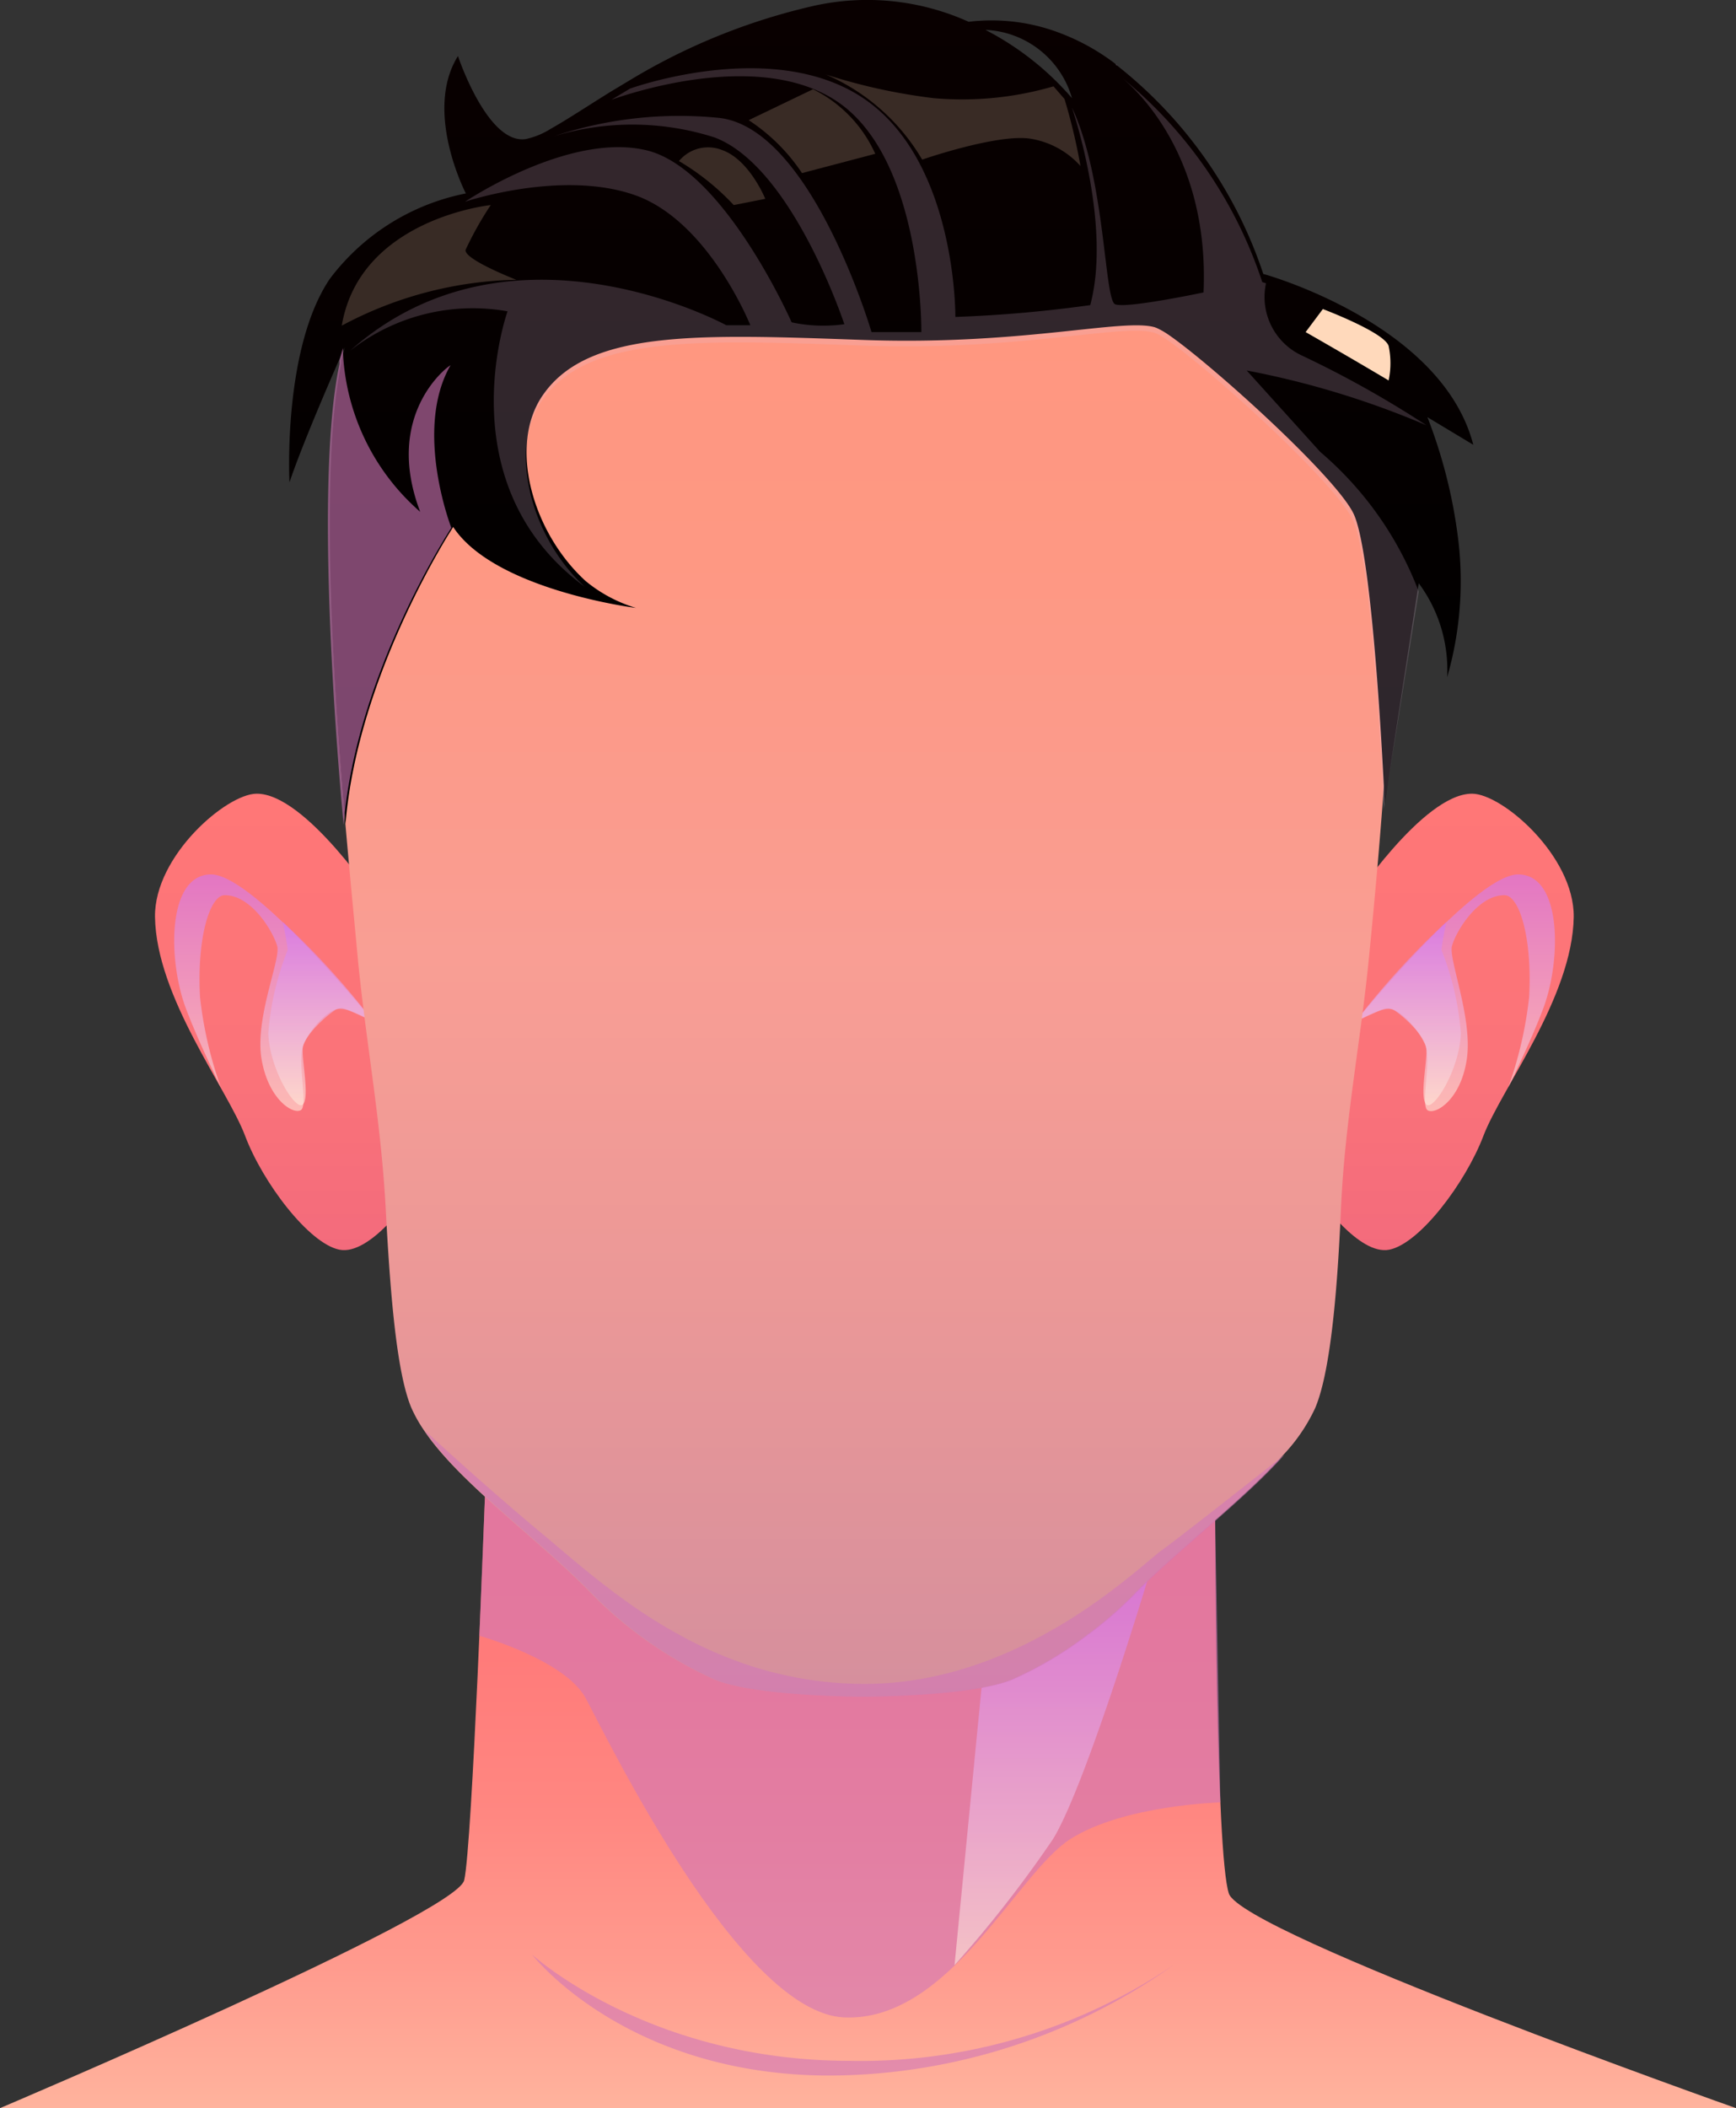 <svg viewBox="0 0 83.66 101.57" xmlns="http://www.w3.org/2000/svg" xmlns:xlink="http://www.w3.org/1999/xlink"><rect x="0" y="0" width="83.66" height="101.57" fill="#333333" stroke="none"/><linearGradient id="a" gradientUnits="userSpaceOnUse" x1="41.83" x2="41.83" y1="101.57" y2="72.11"><stop offset="0" stop-color="#ffb39d"/><stop offset=".23" stop-color="#ff9b8e"/><stop offset=".48" stop-color="#ff8781"/><stop offset=".74" stop-color="#ff7b7a"/><stop offset="1" stop-color="#f77"/></linearGradient><linearGradient id="b" gradientUnits="userSpaceOnUse" x1="50.66" x2="50.66" y1="94.68" y2="75.98"><stop offset="0" stop-color="#ffeadb"/><stop offset=".99" stop-color="#d177f4"/></linearGradient><linearGradient id="c" gradientUnits="userSpaceOnUse" x1="69.7" x2="69.7" y1="60.23" y2="38.24"><stop offset="0" stop-color="#f36b7c"/><stop offset=".42" stop-color="#fb7379"/><stop offset="1" stop-color="#f77"/></linearGradient><linearGradient id="d" x1="70.13" x2="70.13" xlink:href="#b" y1="53.54" y2="42.13"/><linearGradient id="e" x1="67.86" x2="67.86" xlink:href="#b" y1="53.25" y2="44.41"/><linearGradient id="f" gradientTransform="matrix(-1 0 0 1 -142.33 0)" x1="-155.94" x2="-155.94" xlink:href="#c" y1="60.23" y2="38.24"/><linearGradient id="g" gradientTransform="matrix(-1 0 0 1 -142.33 0)" x1="-155.5" x2="-155.5" xlink:href="#b" y1="53.54" y2="42.13"/><linearGradient id="h" gradientTransform="matrix(-1 0 0 1 -142.33 0)" x1="-157.77" x2="-157.77" xlink:href="#b" y1="53.25" y2="44.41"/><linearGradient id="i" gradientUnits="userSpaceOnUse" x1="41.54" x2="41.54" y1="81.76" y2="11.58"><stop offset="0" stop-color="#d58f9d"/><stop offset=".28" stop-color="#eb9897"/><stop offset=".51" stop-color="#f99e94"/><stop offset=".57" stop-color="#fa9c8f"/><stop offset=".78" stop-color="#fe9883"/><stop offset="1" stop-color="#ff967f"/></linearGradient><linearGradient id="j" gradientUnits="userSpaceOnUse" x1="42.41" x2="42.41" y1="39.74"><stop offset="0"/><stop offset="1" stop-color="#090000"/></linearGradient><linearGradient id="k" x1="53.76" x2="53.85" xlink:href="#b" y1="3.12" y2="3.12"/><path d="m23.37 72.11s-.61 16.82-1 18.48-22.37 10.98-22.37 10.98h83.66s-23.8-8.41-24.44-10.34-.66-18-.66-18z" fill="url(#a)"/><path d="m23.1 78.81s4.12 1.16 5.12 3 7.41 15.18 12.47 15.39 8.31-6.96 10.9-8.6 7.22-1.76 7.22-1.76l-.25-13.57-35.19-1.16z" fill="#d177b8" opacity=".6"/><path d="m47.3 81.33-1.3 13.35a57.66 57.66 0 0 0 4.75-6.08c1.59-2.6 4.59-12.6 4.59-12.6z" fill="url(#b)" opacity=".6"/><path d="m25.64 94.17s5.6 5.12 15.31 5.12a26.89 26.89 0 0 0 15.6-4.61 28.86 28.86 0 0 1 -16.55 5.32c-9.86 0-14.36-5.83-14.36-5.83z" fill="#d177b8" opacity=".6"/><path d="m65.07 43.56s3.5-5.33 5.87-5.32c1.45 0 4.93 3 4.9 5.94-.06 3.87-3.49 8.28-4.35 10.54s-3.07 5.2-4.54 5.49-3.39-2.5-3.39-2.5.72-10.64 1.51-14.15z" fill="url(#c)"/><path d="m65.32 49.23s5.75-7.1 7.84-7.1 2.09 4 1.25 6.35c-.58 1.59-1.72 3.9-1.72 3.9a19.12 19.12 0 0 0 1-4.33c.16-2.85-.47-4.92-1.19-4.92-1.32 0-2.37 1.82-2.53 2.46s1 3.46.72 5.42-1.49 2.7-1.88 2.49.21-2.42-.15-3.21-1.39-1.92-2-1.67-1.34.61-1.34.61z" fill="url(#d)" opacity=".6"/><path d="m65.32 49.23s1.42-.84 1.85-.57 1.53 1.25 1.57 1.87-.34 2.38 0 2.69 1.6-1.68 1.66-3.44a13.55 13.55 0 0 0 -.93-4c0-.24.23-1.36.23-1.36a38.84 38.84 0 0 0 -4.38 4.81z" fill="url(#e)" opacity=".6"/><path d="m18.24 43.56s-3.5-5.33-5.87-5.32c-1.45 0-4.94 3-4.9 5.94.06 3.87 3.49 8.28 4.34 10.54s3.08 5.2 4.55 5.49 3.39-2.5 3.39-2.5-.75-10.64-1.51-14.15z" fill="url(#f)"/><path d="m18 49.23s-5.74-7.1-7.83-7.1-2.09 4-1.25 6.35c.58 1.59 1.72 3.9 1.72 3.9a19.12 19.12 0 0 1 -1-4.33c-.16-2.85.47-4.92 1.19-4.92 1.32 0 2.36 1.82 2.53 2.46s-1.08 3.46-.76 5.41 1.5 2.7 1.89 2.49-.21-2.42.15-3.21 1.39-1.92 2-1.67 1.36.62 1.36.62z" fill="url(#g)" opacity=".6"/><path d="m18 49.23s-1.41-.84-1.84-.57-1.53 1.25-1.57 1.87.34 2.38 0 2.69-1.6-1.68-1.66-3.44a13.55 13.55 0 0 1 .93-4c0-.24-.23-1.36-.23-1.36a38.2 38.2 0 0 1 4.37 4.81z" fill="url(#h)" opacity=".6"/><path d="m66 45.84c-.39 4.18-1.19 8.08-1.38 12.45s-.55 7.92-1.24 9.55a8.47 8.47 0 0 1 -1.53 2.25c-1.94 2.18-5 4.48-7.12 6.63a18.39 18.39 0 0 1 -2.39 2.08 17.92 17.92 0 0 1 -3.59 2.12c-2 .82-7.16.82-7.16.82s-5.17 0-7.16-.82a19.58 19.58 0 0 1 -6-4.21c-2.47-2.54-6.32-5.28-8-7.8a6.71 6.71 0 0 1 -.61-1.09c-.68-1.63-1-5.18-1.23-9.55s-1-8.27-1.38-12.45-2-19.52-.78-22.85 17-11.41 25.2-11.41c10.17 0 24.63 10.42 25 11.41 1.23 3.35-.21 18.69-.63 22.87z" fill="url(#i)"/><path d="m61.89 70.1c-1.94 2.18-5 4.48-7.12 6.63a18.39 18.39 0 0 1 -2.39 2.08 17.92 17.92 0 0 1 -3.59 2.12c-2 .82-7.16.82-7.16.82s-5.17 0-7.16-.82a19.58 19.58 0 0 1 -6-4.21c-2.47-2.54-6.32-5.28-8-7.8 0 0 2.8 2.6 5.76 5.06s7.88 7.15 15.44 7.15 13.16-5.6 14.33-6.45 5.73-4.46 5.89-4.58z" fill="#d177b8" opacity=".6"/><path d="m68.79 20.1 2.21 1.33c-1.39-5.37-8.72-7.81-9.94-8.18l-.18-.05a21.32 21.32 0 0 0 -6.88-9.91l-.16-.13a.23.23 0 0 1 -.07-.07 10.5 10.5 0 0 0 -2.59-1.46 9.22 9.22 0 0 0 -4.5-.58 11.86 11.86 0 0 0 -7.5-.76 30 30 0 0 0 -8.82 3.57l-.9.54c-1.18.73-2.14 1.37-2.91 1.8a3.73 3.73 0 0 1 -1.21.5c-1.85.28-3.27-4-3.27-4-1.67 2.67.38 6.62.38 6.62a10.83 10.83 0 0 0 -6.56 4.12c-2.28 3.39-1.94 9.8-1.94 9.8.73-2.17 2.55-6.26 2.66-6.51l-.16.61v.16c-1.36 6.35.2 22.2.2 22.2.59-7.28 5.19-14.31 5.19-14.31 1.94 2.95 8.4 3.85 8.81 3.9a6.92 6.92 0 0 1 -2.42-1.29c-2.6-2.36-3.79-6.64-2-9.06 2.22-3.06 7.51-2.84 15.41-2.56s12.85-1.17 14.18-.55 8.41 6.9 9.4 8.9 1.51 14 1.51 14l1.64-10.63a7 7 0 0 1 1.37 4.53 16.7 16.7 0 0 0 .51-6.82 24.4 24.4 0 0 0 -1.46-5.71zm-21.3-18.66a4.54 4.54 0 0 1 4.17 3.29 13.94 13.94 0 0 0 -4.17-3.29z" fill="url(#j)"/><path d="m53.85 3.16-.09-.07a.23.23 0 0 0 .09.07z" fill="url(#k)"/><path d="m68.37 28.5-1.69 10.5s-.5-12-1.51-14-8.06-8.29-9.4-8.91-6.28.84-14.18.56-13.19-.5-15.41 2.56c-1.76 2.42-.57 6.7 2 9.06-6.71-4.95-3.72-13.27-3.72-13.27a9.56 9.56 0 0 0 -7.59 1.9c7.76-6.9 18.13-1.23 18.13-1.23h1.16s-2-5-5.54-6.26-8.21.31-8.21.31 5-3.37 8.74-2.48 7 8.29 7 8.29a7.28 7.28 0 0 0 2.54.09s-2.5-7.59-6.26-9a13 13 0 0 0 -7.72-.06 19.1 19.1 0 0 1 7.94-.88c4.46.49 7.35 10.32 7.35 10.32h2.4s.09-7.85-3.7-10.85-10.7-.53-11.24-.34l.9-.54c.26-.09 7.13-2.51 11.44.6s4.24 10.4 4.24 10.4a62.68 62.68 0 0 0 6.5-.57c1-3.72-.71-9-.88-9.52 1.62 3.47 1.55 9.26 2.08 9.48s4.26-.57 4.26-.57c.28-6.36-3-9.59-4-10.4a21.34 21.34 0 0 1 6.83 9.9l.18.06a3.11 3.11 0 0 0 1.73 3.48 49.67 49.67 0 0 1 6 3.36 42 42 0 0 0 -8.66-2.64l3.54 3.92a16.57 16.57 0 0 1 4.75 6.73z" fill="#e5bedc" opacity=".2"/><path d="m21.75 25.43s-4.6 7-5.19 14.31c0 0-1.56-15.85-.2-22.2v-.16l.16-.61a10.86 10.86 0 0 0 3.73 7.89c-1.78-4.67 1.31-7 1.46-7.06-1.79 3.12.04 7.83.04 7.83z" fill="#d177b8" opacity=".6"/><g fill="#ffd9bb"><path d="m39.8 3.59a27.77 27.77 0 0 0 5.2 1.14 15.68 15.68 0 0 0 5.77-.57l.53.61a27.88 27.88 0 0 1 .77 3.23 4.1 4.1 0 0 0 -2.37-1.31c-1.56-.28-5.26 1-5.26 1a9.94 9.94 0 0 0 -4.64-4.1z" opacity=".2"/><path d="m36.08 5.79a9 9 0 0 1 2.57 2.55l3.53-.93a6.4 6.4 0 0 0 -3-3.11z" opacity=".2"/><path d="m32.72 7.76a11.86 11.86 0 0 1 2.64 2.12l1.52-.3s-.76-1.88-2.08-2.35a1.82 1.82 0 0 0 -2.08.53z" opacity=".2"/><path d="m62.92 16s2 1.14 4 2.33a4 4 0 0 0 0-1.66c-.2-.66-3.17-1.78-3.17-1.78z"/><path d="m16.47 15.69a18.56 18.56 0 0 1 8.41-2.21s-2.57-1-2.44-1.45a16.28 16.28 0 0 1 1.21-2.15s-6.31.65-7.18 5.81z" opacity=".2"/></g></svg>